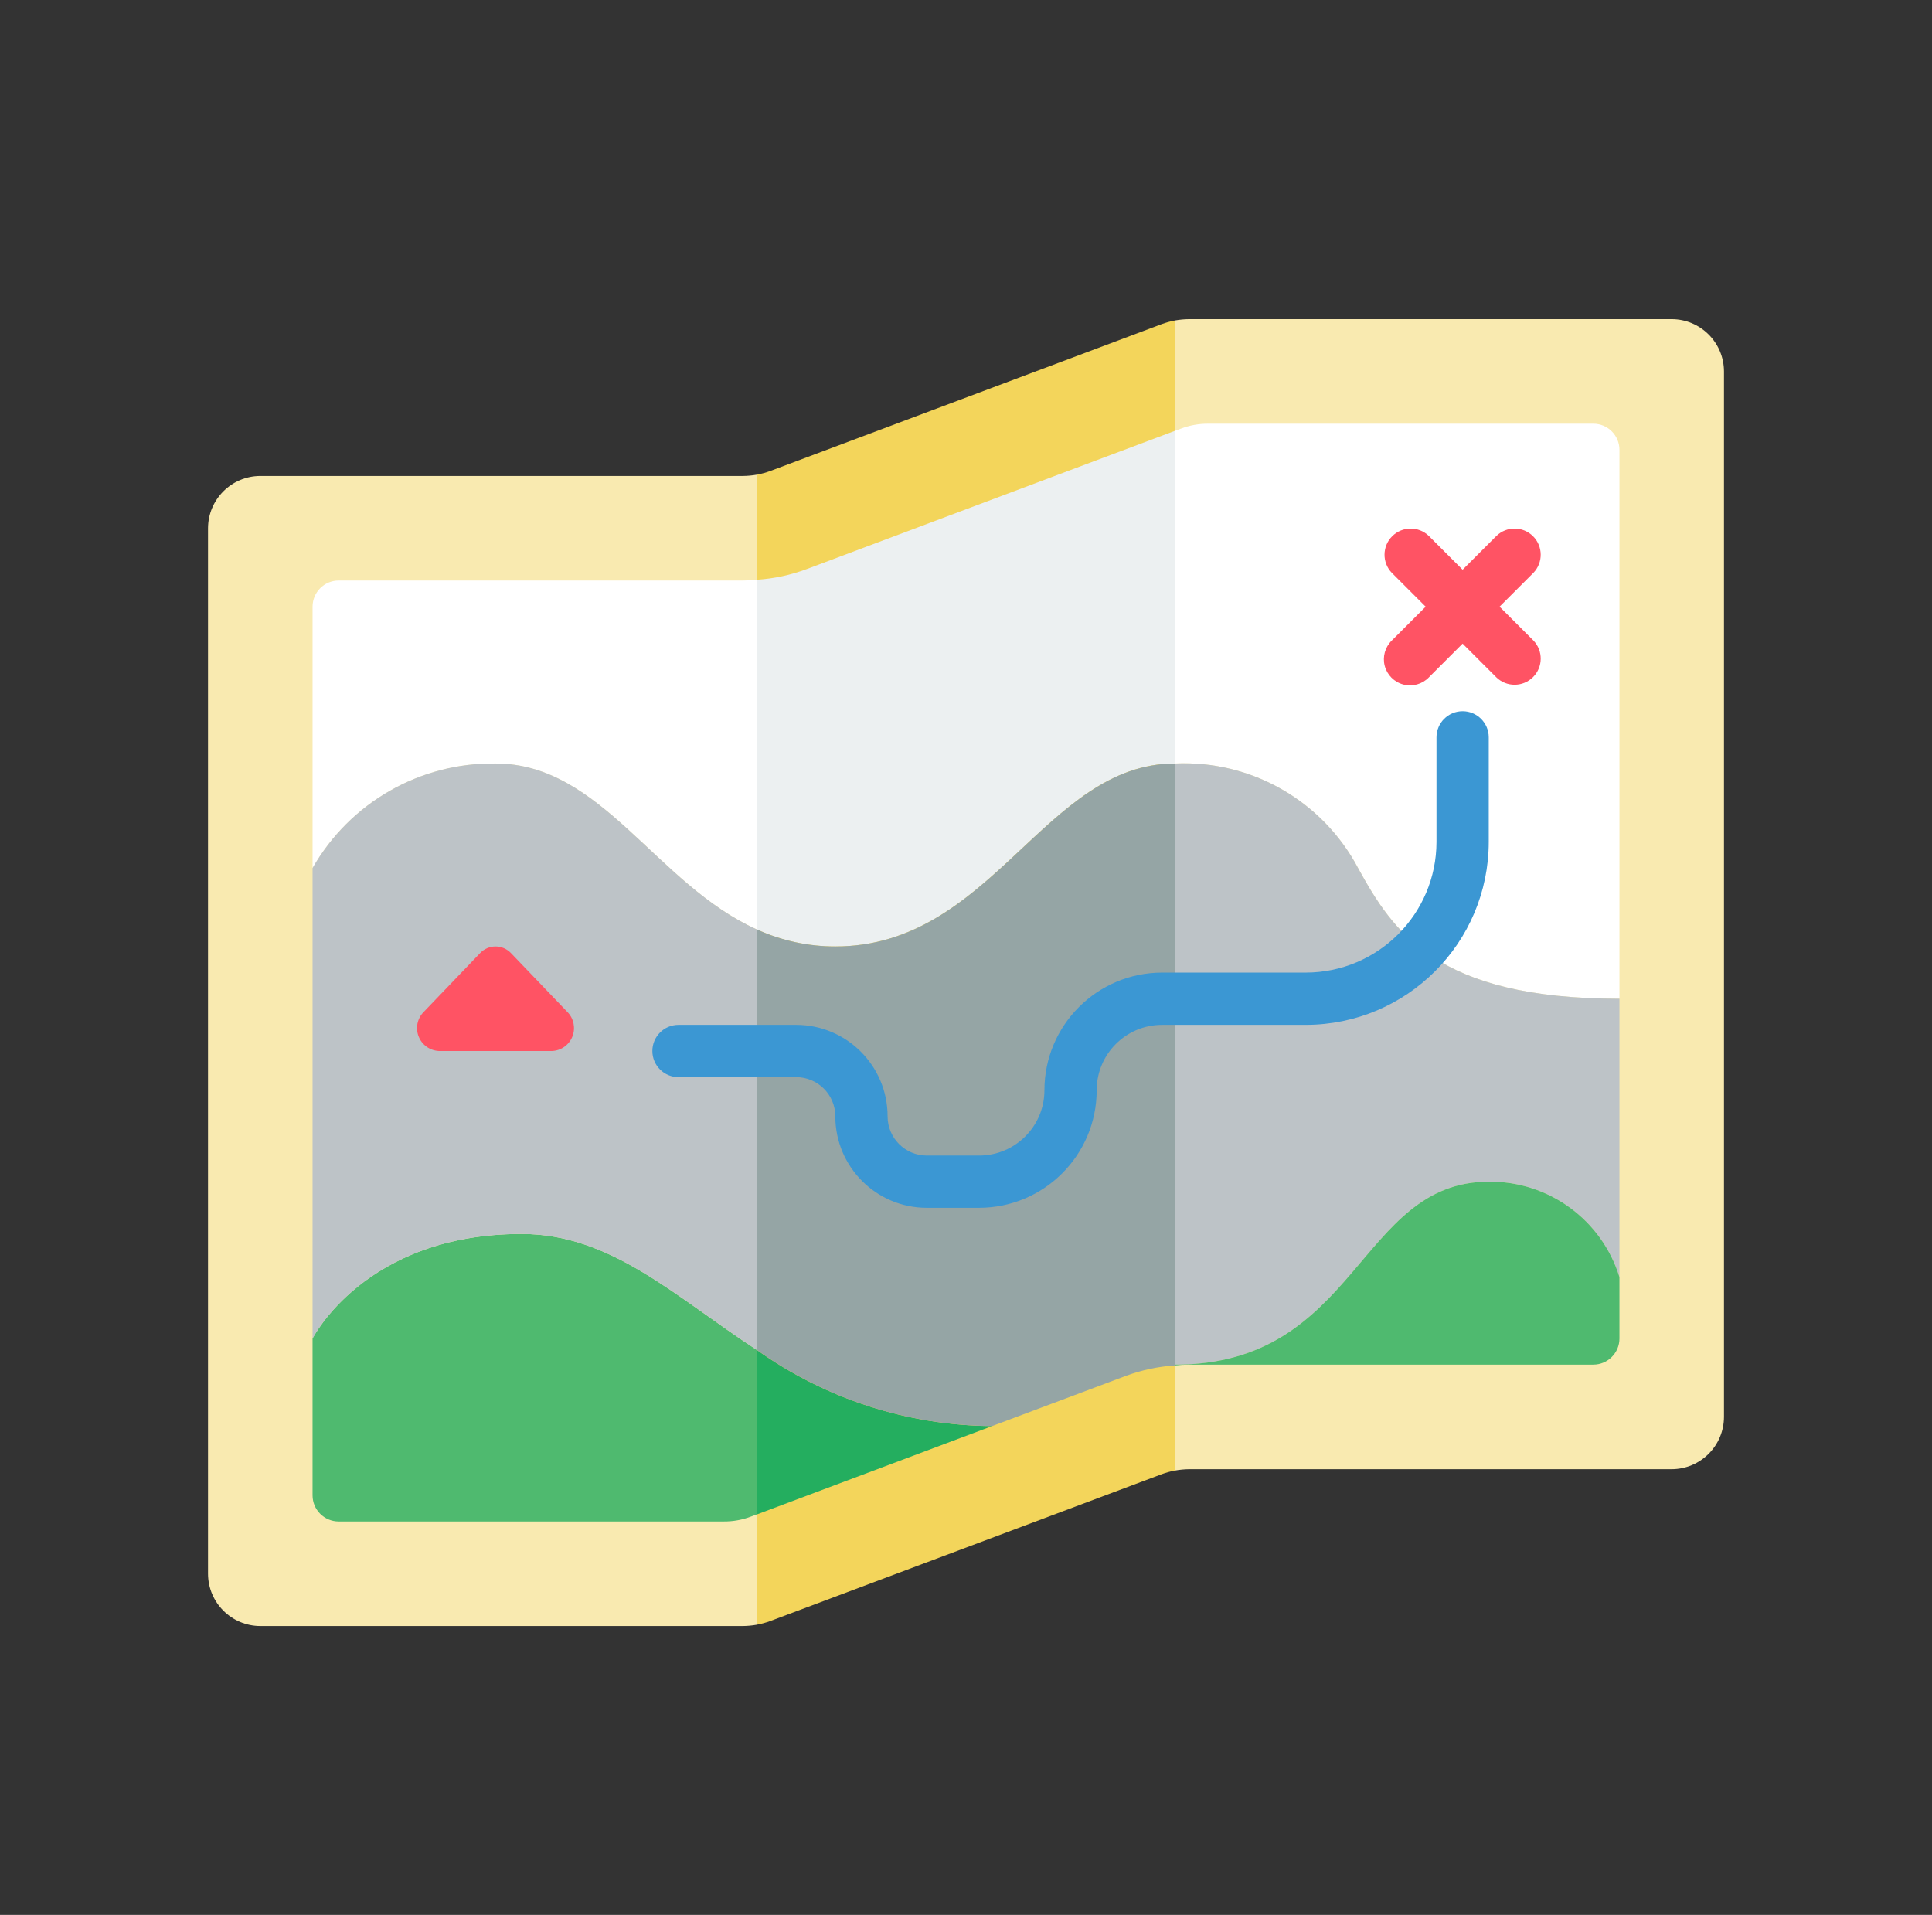 <svg xmlns="http://www.w3.org/2000/svg" width="113" height="112" viewBox="0 0 113 112">
    <rect x="0" y="0" width="113" height="112" fill="#333333" stroke="none"/>
    <g fill="none" fill-rule="evenodd">
        <g>
            <g>
                <path d="M0 0H112V112H0z" transform="translate(-149 -243) translate(149.5 243)"/>
                <g fill-rule="nonzero">
                    <path fill="#F9EAB0" d="M85.61 0H57.388c-.277.003-.553.028-.826.076v67.265c.273-.048.549-.074.826-.077h28.22c1.687-.005 3.053-1.37 3.058-3.057V3.057C88.662 1.371 87.296.005 85.609 0zM3.056 9.172C1.371 9.177.005 10.543 0 12.23v61.15c.005 1.686 1.371 3.052 3.057 3.057h28.22c.278-.003.554-.028.826-.077V9.096c-.272.048-.548.074-.825.076H3.058z" transform="translate(-149 -243) translate(149.5 243) translate(11.667 18.667)"/>
                    <path fill="#F3D55B" d="M56.563.076v67.265c-.265.05-.526.121-.78.214l-22.9 8.591c-.253.093-.514.164-.78.214V9.096c.266-.05.527-.121.78-.214L55.783.29c.254-.092.515-.164.78-.214z" transform="translate(-149 -243) translate(149.5 243) translate(11.667 18.667)"/>
                    <path fill="#4FBA6F" d="M32.103 60.293v9.616l-.336.122c-.512.197-1.057.295-1.605.291H7.644c-.845 0-1.53-.685-1.53-1.529v-9.172s3.058-6.115 12.23-6.115c5.23 0 8.96 3.653 13.76 6.787z" transform="translate(-149 -243) translate(149.5 243) translate(11.667 18.667)"/>
                    <path fill="#FFF" d="M32.103 15.241v20.455c-5.9-2.645-9.08-9.707-15.287-9.707-4.413-.059-8.51 2.283-10.701 6.114V16.816c0-.844.684-1.529 1.529-1.529h23.634c.276 0 .551-.015.825-.046z" transform="translate(-149 -243) translate(149.5 243) translate(11.667 18.667)"/>
                    <path fill="#BDC3C7" d="M32.103 35.696v24.597c-4.8-3.134-8.53-6.787-13.758-6.787-9.173 0-12.23 6.115-12.23 6.115V32.103c2.19-3.831 6.288-6.173 10.701-6.114 6.207 0 9.387 7.062 15.287 9.707z" transform="translate(-149 -243) translate(149.5 243) translate(11.667 18.667)"/>
                    <path fill="#24AE5F" d="M45.862 64.742l-13.759 5.167v-9.616c4.02 2.864 8.824 4.417 13.76 4.449z" transform="translate(-149 -243) translate(149.5 243) translate(11.667 18.667)"/>
                    <path fill="#ECF0F1" d="M56.563 6.528v19.46c-7.643 0-10.7 10.702-19.873 10.702-1.583.001-3.147-.338-4.587-.994V15.241c1-.064 1.983-.275 2.92-.626l21.54-8.087z" transform="translate(-149 -243) translate(149.5 243) translate(11.667 18.667)"/>
                    <path fill="#95A5A5" d="M56.563 25.989v35.206c-.999.065-1.982.276-2.92.627l-7.78 2.92c-4.936-.032-9.74-1.585-13.76-4.449V35.696c1.44.656 3.004.995 4.587.994 9.172 0 12.23-10.701 19.873-10.701z" transform="translate(-149 -243) translate(149.5 243) translate(11.667 18.667)"/>
                    <path fill="#FFF" d="M82.552 7.644v32.103c-10.701 0-13.224-3.898-15.288-7.644-2.085-3.935-6.252-6.316-10.7-6.114V6.528l.336-.123c.512-.196 1.056-.294 1.605-.29h22.518c.844 0 1.529.684 1.529 1.529z" transform="translate(-149 -243) translate(149.5 243) translate(11.667 18.667)"/>
                    <path fill="#BDC3C7" d="M82.552 39.747v16.281c-1.031-3.347-4.142-5.618-7.644-5.58-7.644 0-7.644 10.701-18.345 10.701V25.99c4.45-.202 8.616 2.179 10.701 6.114 2.064 3.746 4.587 7.644 15.288 7.644z" transform="translate(-149 -243) translate(149.5 243) translate(11.667 18.667)"/>
                    <path fill="#4FBA6F" d="M82.552 56.028v3.593c0 .844-.685 1.528-1.529 1.528H57.389c-.276 0-.552.016-.826.046v-.046c10.701 0 10.701-10.7 18.345-10.7 3.502-.039 6.613 2.232 7.644 5.58z" transform="translate(-149 -243) translate(149.5 243) translate(11.667 18.667)"/>
                    <path fill="#FF5364" d="M75.54 16.816l1.978-1.977c.579-.6.57-1.553-.019-2.143-.59-.59-1.543-.598-2.143-.018l-1.977 1.976-1.976-1.976c-.6-.58-1.554-.571-2.143.018-.59.59-.598 1.544-.019 2.143l1.977 1.977-1.977 1.977c-.397.384-.557.952-.417 1.486.14.535.557.952 1.092 1.092.534.14 1.103-.02 1.487-.417l1.976-1.976 1.977 1.976c.6.58 1.553.571 2.143-.018.59-.59.598-1.543.019-2.143l-1.977-1.977zM15.913 37.08l-3.306 3.448c-.37.379-.482.94-.286 1.432.195.492.661.823 1.19.845h6.61c.529-.022.995-.353 1.19-.845.196-.492.083-1.053-.286-1.432L17.72 37.08c-.235-.248-.562-.39-.904-.39-.342 0-.669.142-.903.39z" transform="translate(-149 -243) translate(149.5 243) translate(11.667 18.667)"/>
                    <path fill="#3B97D3" d="M45.098 51.977H42.04c-2.955 0-5.35-2.396-5.35-5.35 0-1.267-1.027-2.294-2.293-2.294h-6.88c-.844 0-1.528-.684-1.528-1.528 0-.845.684-1.53 1.528-1.53h6.88c2.955 0 5.35 2.396 5.35 5.351 0 1.267 1.027 2.294 2.293 2.294h3.058c2.11 0 3.822-1.712 3.822-3.822.004-3.798 3.081-6.875 6.879-6.88h8.408c4.22-.005 7.639-3.424 7.644-7.643V24.46c0-.845.684-1.529 1.528-1.529.845 0 1.529.684 1.529 1.529v6.115c-.007 5.907-4.794 10.694-10.701 10.7h-8.408c-2.11 0-3.822 1.712-3.822 3.823-.004 3.797-3.082 6.875-6.88 6.879z" transform="translate(-149 -243) translate(149.5 243) translate(11.667 18.667)"/>
                </g>
            </g>
        </g>
    </g>
</svg>
